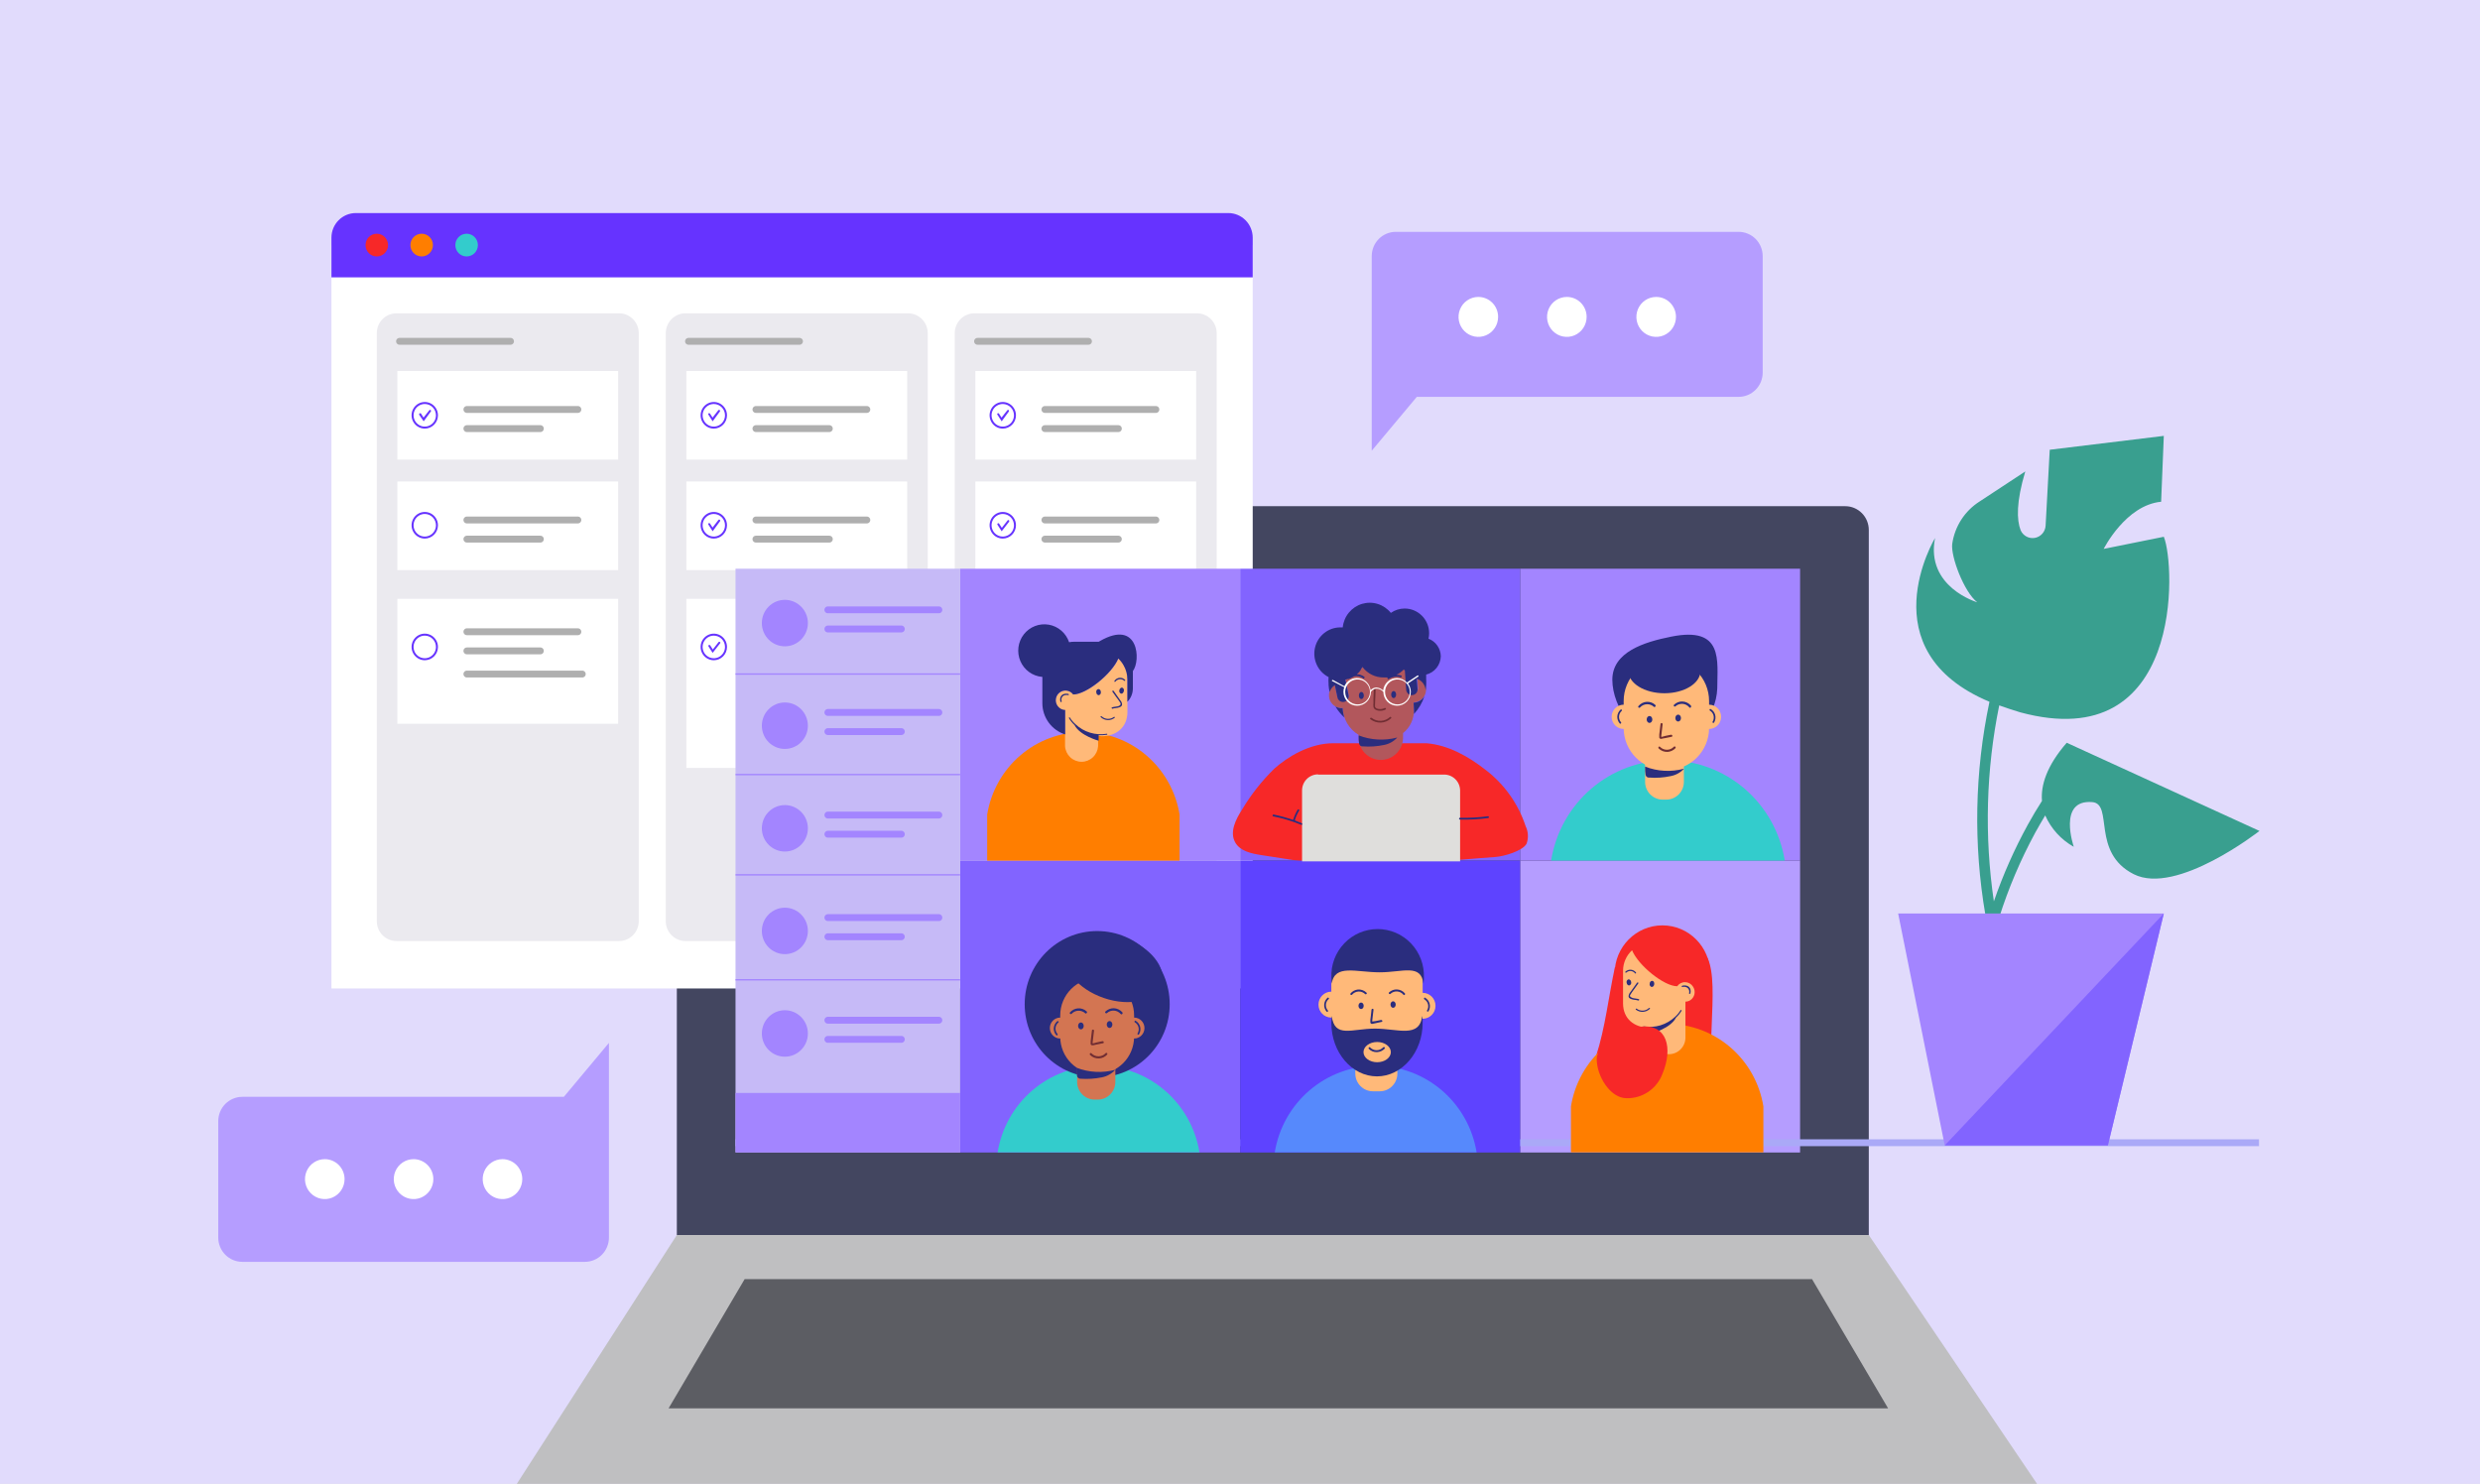 <svg width="361" height="216" viewBox="0 0 361 216" fill="none" xmlns="http://www.w3.org/2000/svg">
<rect x="0" y="0" width="361" height="216" fill="#333333" stroke="none"/>
<g clip-path="url(#clip0)">
<rect width="361" height="216" fill="white"/>
<g clip-path="url(#clip1)">
<path d="M361.65 -0.394H-0.35V216.606H361.65V-0.394Z" fill="#E1DBFC"/>
<path d="M101.954 73.685H268.599C269.05 73.685 269.496 73.774 269.912 73.948C270.328 74.122 270.707 74.377 271.025 74.699C271.344 75.02 271.597 75.402 271.769 75.822C271.941 76.242 272.03 76.692 272.03 77.147V179.788H98.523V77.147C98.523 76.692 98.611 76.242 98.784 75.822C98.956 75.402 99.209 75.02 99.528 74.699C99.846 74.377 100.224 74.122 100.641 73.948C101.057 73.774 101.503 73.685 101.954 73.685Z" fill="#434660"/>
<path d="M262.027 125.278H221.273V167.768H262.027V125.278Z" fill="#B59DFF"/>
<path d="M107.065 166.345H328.829" stroke="#AAA9F7" stroke-miterlimit="10"/>
<path d="M235.078 140.77C234.128 145.16 233.697 149.51 232.317 153.779C240.01 154.324 242.49 158.321 250.183 158.826C247.652 155.041 250.543 143.495 248.532 139.408C248.162 138.661 247.792 141.971 247.042 141.618C246.473 141.409 245.862 141.34 245.261 141.416C242.258 141.56 239.248 141.469 236.258 141.144" fill="#F72828"/>
<path d="M241.99 148.733C245.83 148.733 248.943 145.593 248.943 141.719C248.943 137.845 245.83 134.704 241.99 134.704C238.151 134.704 235.038 137.845 235.038 141.719C235.038 145.593 238.151 148.733 241.99 148.733Z" fill="#F72828"/>
<path d="M182.35 35.676H48.246V143.889H182.35V35.676Z" fill="white"/>
<path d="M51.807 31.014H178.799C179.741 31.014 180.644 31.391 181.31 32.063C181.976 32.735 182.35 33.646 182.35 34.596V40.379H48.246V34.596C48.246 33.646 48.62 32.735 49.286 32.063C49.952 31.391 50.855 31.014 51.797 31.014H51.807Z" fill="#6633FF"/>
<path d="M54.848 37.331C55.754 37.331 56.489 36.59 56.489 35.676C56.489 34.762 55.754 34.021 54.848 34.021C53.942 34.021 53.208 34.762 53.208 35.676C53.208 36.59 53.942 37.331 54.848 37.331Z" fill="#F72828"/>
<path d="M61.38 37.331C62.286 37.331 63.021 36.59 63.021 35.676C63.021 34.762 62.286 34.021 61.38 34.021C60.474 34.021 59.74 34.762 59.74 35.676C59.74 36.59 60.474 37.331 61.38 37.331Z" fill="#FF7E00"/>
<path d="M67.922 37.331C68.829 37.331 69.563 36.59 69.563 35.676C69.563 34.762 68.829 34.021 67.922 34.021C67.016 34.021 66.282 34.762 66.282 35.676C66.282 36.59 67.016 37.331 67.922 37.331Z" fill="#33CCCC"/>
<path d="M90.11 45.607H57.719C56.133 45.607 54.848 46.904 54.848 48.504V134.089C54.848 135.689 56.133 136.985 57.719 136.985H90.11C91.695 136.985 92.981 135.689 92.981 134.089V48.504C92.981 46.904 91.695 45.607 90.11 45.607Z" fill="#EBEAEF"/>
<path d="M89.98 54.004H57.839V66.903H89.98V54.004Z" fill="white"/>
<path d="M89.98 70.092H57.839V82.99H89.98V70.092Z" fill="white"/>
<path d="M89.98 87.168H57.839V105.355H89.98V87.168Z" fill="white"/>
<path d="M61.831 62.391C61.451 62.391 61.079 62.278 60.763 62.065C60.448 61.852 60.201 61.549 60.056 61.195C59.911 60.841 59.873 60.451 59.947 60.075C60.021 59.7 60.204 59.354 60.472 59.083C60.741 58.812 61.083 58.628 61.456 58.553C61.828 58.478 62.215 58.517 62.566 58.663C62.916 58.81 63.216 59.058 63.427 59.377C63.639 59.696 63.751 60.07 63.751 60.453C63.751 60.708 63.701 60.96 63.605 61.195C63.508 61.43 63.367 61.644 63.189 61.824C63.01 62.004 62.798 62.146 62.566 62.244C62.333 62.341 62.083 62.391 61.831 62.391ZM61.831 58.808C61.508 58.808 61.193 58.905 60.925 59.086C60.657 59.266 60.447 59.523 60.324 59.824C60.201 60.125 60.168 60.455 60.231 60.775C60.294 61.094 60.45 61.387 60.678 61.617C60.906 61.847 61.196 62.004 61.512 62.067C61.829 62.13 62.157 62.098 62.455 61.973C62.752 61.849 63.007 61.638 63.186 61.367C63.365 61.097 63.461 60.779 63.461 60.453C63.461 60.237 63.419 60.024 63.337 59.824C63.255 59.624 63.135 59.443 62.983 59.29C62.832 59.138 62.652 59.016 62.455 58.934C62.257 58.851 62.045 58.808 61.831 58.808Z" fill="#6633FF"/>
<path d="M61.67 61.332L61.02 60.383C61.001 60.349 60.996 60.309 61.005 60.272C61.015 60.234 61.038 60.202 61.07 60.181C61.099 60.158 61.134 60.146 61.17 60.146C61.207 60.146 61.242 60.158 61.27 60.181L61.65 60.787L62.501 59.707C62.514 59.693 62.529 59.683 62.547 59.675C62.564 59.668 62.582 59.664 62.601 59.664C62.619 59.664 62.638 59.668 62.655 59.675C62.672 59.683 62.688 59.693 62.701 59.707C62.728 59.735 62.744 59.773 62.744 59.813C62.744 59.852 62.728 59.89 62.701 59.919L61.67 61.332Z" fill="#6633FF"/>
<path d="M61.831 78.398C61.451 78.398 61.079 78.284 60.763 78.072C60.448 77.859 60.201 77.556 60.056 77.202C59.911 76.848 59.873 76.458 59.947 76.082C60.021 75.706 60.204 75.361 60.472 75.09C60.741 74.819 61.083 74.635 61.456 74.56C61.828 74.485 62.215 74.523 62.566 74.67C62.916 74.817 63.216 75.065 63.427 75.384C63.639 75.703 63.751 76.077 63.751 76.46C63.751 76.974 63.549 77.467 63.189 77.831C62.828 78.194 62.34 78.398 61.831 78.398ZM61.831 74.815C61.508 74.815 61.193 74.912 60.925 75.093C60.657 75.273 60.447 75.53 60.324 75.831C60.201 76.131 60.168 76.462 60.231 76.781C60.294 77.1 60.45 77.394 60.678 77.624C60.906 77.854 61.196 78.01 61.512 78.074C61.829 78.137 62.157 78.105 62.455 77.98C62.752 77.856 63.007 77.645 63.186 77.374C63.365 77.104 63.461 76.786 63.461 76.46C63.461 76.024 63.289 75.606 62.983 75.297C62.678 74.989 62.263 74.815 61.831 74.815Z" fill="#6633FF"/>
<path d="M61.831 96.111C61.451 96.111 61.079 95.997 60.763 95.784C60.448 95.571 60.201 95.268 60.056 94.914C59.911 94.56 59.873 94.171 59.947 93.795C60.021 93.419 60.204 93.073 60.472 92.802C60.741 92.531 61.083 92.347 61.456 92.272C61.828 92.198 62.215 92.236 62.566 92.382C62.916 92.529 63.216 92.778 63.427 93.096C63.639 93.415 63.751 93.79 63.751 94.173C63.751 94.687 63.549 95.18 63.189 95.543C62.828 95.906 62.34 96.111 61.831 96.111ZM61.831 92.528C61.508 92.528 61.193 92.624 60.925 92.805C60.657 92.986 60.447 93.243 60.324 93.543C60.201 93.844 60.168 94.175 60.231 94.494C60.294 94.813 60.45 95.106 60.678 95.336C60.906 95.566 61.196 95.723 61.512 95.786C61.829 95.85 62.157 95.817 62.455 95.693C62.752 95.568 63.007 95.357 63.186 95.087C63.365 94.816 63.461 94.498 63.461 94.173C63.461 93.737 63.289 93.318 62.983 93.01C62.678 92.701 62.263 92.528 61.831 92.528Z" fill="#6633FF"/>
<path d="M67.963 59.606H84.118" stroke="#AFAFAF" stroke-miterlimit="10" stroke-linecap="round"/>
<path d="M58.159 49.685H74.315" stroke="#AFAFAF" stroke-miterlimit="10" stroke-linecap="round"/>
<path d="M67.963 62.391H78.656" stroke="#AFAFAF" stroke-miterlimit="10" stroke-linecap="round"/>
<path d="M67.963 75.693H84.118" stroke="#AFAFAF" stroke-miterlimit="10" stroke-linecap="round"/>
<path d="M67.963 78.479H78.656" stroke="#AFAFAF" stroke-miterlimit="10" stroke-linecap="round"/>
<path d="M67.963 91.963H84.118" stroke="#AFAFAF" stroke-miterlimit="10" stroke-linecap="round"/>
<path d="M67.963 94.748H78.656" stroke="#AFAFAF" stroke-miterlimit="10" stroke-linecap="round"/>
<path d="M67.963 98.119H84.758" stroke="#AFAFAF" stroke-miterlimit="10" stroke-linecap="round"/>
<path d="M132.174 45.607H99.783C98.198 45.607 96.912 46.904 96.912 48.504V134.089C96.912 135.689 98.198 136.985 99.783 136.985H132.174C133.759 136.985 135.045 135.689 135.045 134.089V48.504C135.045 46.904 133.759 45.607 132.174 45.607Z" fill="#EBEAEF"/>
<path d="M132.054 54.004H99.913V66.903H132.054V54.004Z" fill="white"/>
<path d="M132.054 70.092H99.913V82.99H132.054V70.092Z" fill="white"/>
<path d="M132.054 87.168H99.913V111.784H132.054V87.168Z" fill="white"/>
<path d="M103.904 62.391C103.525 62.391 103.153 62.278 102.837 62.065C102.522 61.852 102.275 61.549 102.13 61.195C101.985 60.841 101.947 60.451 102.021 60.075C102.095 59.7 102.278 59.354 102.546 59.083C102.815 58.812 103.157 58.628 103.53 58.553C103.902 58.478 104.288 58.517 104.639 58.663C104.99 58.81 105.29 59.058 105.501 59.377C105.712 59.696 105.825 60.07 105.825 60.453C105.825 60.708 105.775 60.96 105.679 61.195C105.582 61.43 105.441 61.644 105.263 61.824C105.084 62.004 104.872 62.146 104.639 62.244C104.406 62.341 104.157 62.391 103.904 62.391ZM103.904 58.808C103.582 58.808 103.267 58.905 102.999 59.086C102.73 59.266 102.521 59.523 102.398 59.824C102.275 60.125 102.242 60.455 102.305 60.775C102.368 61.094 102.523 61.387 102.751 61.617C102.979 61.847 103.27 62.004 103.586 62.067C103.903 62.13 104.23 62.098 104.528 61.973C104.826 61.849 105.081 61.638 105.26 61.367C105.439 61.097 105.535 60.779 105.535 60.453C105.535 60.017 105.363 59.599 105.057 59.29C104.752 58.982 104.337 58.808 103.904 58.808Z" fill="#6633FF"/>
<path d="M103.734 61.332L103.134 60.383C103.121 60.37 103.11 60.354 103.103 60.337C103.096 60.319 103.092 60.301 103.092 60.282C103.092 60.263 103.096 60.245 103.103 60.227C103.11 60.21 103.121 60.194 103.134 60.181C103.162 60.156 103.197 60.142 103.234 60.142C103.271 60.142 103.307 60.156 103.334 60.181L103.724 60.787L104.565 59.707C104.593 59.679 104.63 59.663 104.67 59.663C104.709 59.663 104.747 59.679 104.775 59.707C104.802 59.735 104.818 59.773 104.818 59.813C104.818 59.852 104.802 59.89 104.775 59.919L103.734 61.332Z" fill="#6633FF"/>
<path d="M103.904 78.398C103.525 78.398 103.153 78.284 102.837 78.072C102.522 77.859 102.275 77.556 102.13 77.202C101.985 76.848 101.947 76.458 102.021 76.082C102.095 75.706 102.278 75.361 102.546 75.09C102.815 74.819 103.157 74.635 103.53 74.56C103.902 74.485 104.288 74.523 104.639 74.67C104.99 74.817 105.29 75.065 105.501 75.384C105.712 75.703 105.825 76.077 105.825 76.46C105.825 76.974 105.623 77.467 105.263 77.831C104.902 78.194 104.414 78.398 103.904 78.398ZM103.904 74.815C103.582 74.815 103.267 74.912 102.999 75.093C102.73 75.273 102.521 75.53 102.398 75.831C102.275 76.131 102.242 76.462 102.305 76.781C102.368 77.1 102.523 77.394 102.751 77.624C102.979 77.854 103.27 78.01 103.586 78.074C103.903 78.137 104.23 78.105 104.528 77.98C104.826 77.856 105.081 77.645 105.26 77.374C105.439 77.104 105.535 76.786 105.535 76.46C105.535 76.024 105.363 75.606 105.057 75.297C104.752 74.989 104.337 74.815 103.904 74.815Z" fill="#6633FF"/>
<path d="M103.734 77.338L103.134 76.39C103.121 76.376 103.11 76.361 103.103 76.344C103.096 76.326 103.092 76.308 103.092 76.289C103.092 76.27 103.096 76.251 103.103 76.234C103.11 76.217 103.121 76.201 103.134 76.188C103.147 76.174 103.163 76.164 103.18 76.156C103.197 76.149 103.216 76.145 103.234 76.145C103.253 76.145 103.271 76.149 103.288 76.156C103.306 76.164 103.321 76.174 103.334 76.188L103.724 76.793L104.565 75.703C104.576 75.686 104.591 75.671 104.609 75.659C104.627 75.648 104.647 75.64 104.668 75.637C104.688 75.634 104.71 75.635 104.73 75.641C104.75 75.647 104.769 75.657 104.785 75.67C104.802 75.684 104.815 75.701 104.824 75.72C104.833 75.739 104.839 75.759 104.84 75.781C104.841 75.802 104.837 75.823 104.829 75.843C104.822 75.862 104.81 75.88 104.795 75.895L103.734 77.338Z" fill="#6633FF"/>
<path d="M103.904 96.111C103.525 96.111 103.153 95.997 102.837 95.784C102.522 95.571 102.275 95.268 102.13 94.914C101.985 94.56 101.947 94.171 102.021 93.795C102.095 93.419 102.278 93.073 102.546 92.802C102.815 92.531 103.157 92.347 103.53 92.272C103.902 92.198 104.288 92.236 104.639 92.382C104.99 92.529 105.29 92.778 105.501 93.096C105.712 93.415 105.825 93.79 105.825 94.173C105.825 94.687 105.623 95.18 105.263 95.543C104.902 95.906 104.414 96.111 103.904 96.111ZM103.904 92.528C103.582 92.528 103.267 92.624 102.999 92.805C102.73 92.986 102.521 93.243 102.398 93.543C102.275 93.844 102.242 94.175 102.305 94.494C102.368 94.813 102.523 95.106 102.751 95.336C102.979 95.566 103.27 95.723 103.586 95.786C103.903 95.85 104.23 95.817 104.528 95.693C104.826 95.568 105.081 95.357 105.26 95.087C105.439 94.816 105.535 94.498 105.535 94.173C105.535 93.737 105.363 93.318 105.057 93.01C104.752 92.701 104.337 92.528 103.904 92.528Z" fill="#6633FF"/>
<path d="M103.734 95.041L103.134 94.102C103.124 94.086 103.116 94.068 103.113 94.05C103.109 94.031 103.109 94.012 103.113 93.993C103.116 93.974 103.124 93.956 103.134 93.94C103.145 93.924 103.158 93.911 103.174 93.9C103.19 93.89 103.208 93.882 103.226 93.879C103.245 93.875 103.264 93.875 103.282 93.879C103.301 93.882 103.319 93.89 103.334 93.9C103.35 93.911 103.364 93.925 103.374 93.941L103.764 94.546L104.605 93.456C104.634 93.431 104.671 93.417 104.71 93.417C104.748 93.417 104.786 93.431 104.815 93.456C104.828 93.469 104.839 93.485 104.846 93.502C104.853 93.52 104.857 93.538 104.857 93.557C104.857 93.576 104.853 93.594 104.846 93.612C104.839 93.629 104.828 93.645 104.815 93.658L103.734 95.041Z" fill="#6633FF"/>
<path d="M110.036 59.606H126.182" stroke="#AFAFAF" stroke-miterlimit="10" stroke-linecap="round"/>
<path d="M100.223 49.685H116.379" stroke="#AFAFAF" stroke-miterlimit="10" stroke-linecap="round"/>
<path d="M110.036 62.391H120.72" stroke="#AFAFAF" stroke-miterlimit="10" stroke-linecap="round"/>
<path d="M110.036 75.693H126.182" stroke="#AFAFAF" stroke-miterlimit="10" stroke-linecap="round"/>
<path d="M110.036 78.479H120.72" stroke="#AFAFAF" stroke-miterlimit="10" stroke-linecap="round"/>
<path d="M110.036 91.963H126.182" stroke="#AFAFAF" stroke-miterlimit="10" stroke-linecap="round"/>
<path d="M110.036 94.748H120.72" stroke="#AFAFAF" stroke-miterlimit="10" stroke-linecap="round"/>
<path d="M110.036 98.967H120.72" stroke="#AFAFAF" stroke-miterlimit="10" stroke-linecap="round"/>
<path d="M174.238 45.607H141.847C140.261 45.607 138.976 46.904 138.976 48.504V134.089C138.976 135.689 140.261 136.985 141.847 136.985H174.238C175.823 136.985 177.109 135.689 177.109 134.089V48.504C177.109 46.904 175.823 45.607 174.238 45.607Z" fill="#EBEAEF"/>
<path d="M174.118 54.004H141.977V66.903H174.118V54.004Z" fill="white"/>
<path d="M174.118 70.092H141.977V82.99H174.118V70.092Z" fill="white"/>
<path d="M174.118 87.168H141.977V100.067H174.118V87.168Z" fill="white"/>
<path d="M145.968 62.391C145.588 62.391 145.217 62.278 144.901 62.065C144.585 61.852 144.339 61.549 144.194 61.195C144.049 60.841 144.011 60.451 144.085 60.075C144.159 59.7 144.342 59.354 144.61 59.083C144.879 58.812 145.221 58.628 145.594 58.553C145.966 58.478 146.352 58.517 146.703 58.663C147.054 58.81 147.354 59.058 147.565 59.377C147.776 59.696 147.889 60.07 147.889 60.453C147.889 60.708 147.839 60.96 147.743 61.195C147.646 61.43 147.505 61.644 147.326 61.824C147.148 62.004 146.936 62.146 146.703 62.244C146.47 62.341 146.221 62.391 145.968 62.391ZM145.968 58.808C145.646 58.808 145.331 58.905 145.062 59.086C144.794 59.266 144.585 59.523 144.462 59.824C144.339 60.125 144.306 60.455 144.369 60.775C144.432 61.094 144.587 61.387 144.815 61.617C145.043 61.847 145.334 62.004 145.65 62.067C145.967 62.13 146.294 62.098 146.592 61.973C146.89 61.849 147.145 61.638 147.324 61.367C147.503 61.097 147.599 60.779 147.599 60.453C147.599 60.237 147.557 60.024 147.475 59.824C147.393 59.624 147.273 59.443 147.121 59.29C146.97 59.138 146.79 59.016 146.592 58.934C146.395 58.851 146.182 58.808 145.968 58.808Z" fill="#6633FF"/>
<path d="M145.808 61.332L145.198 60.383C145.185 60.37 145.174 60.354 145.167 60.337C145.16 60.319 145.156 60.301 145.156 60.282C145.156 60.263 145.16 60.245 145.167 60.227C145.174 60.21 145.185 60.194 145.198 60.181C145.226 60.156 145.261 60.142 145.298 60.142C145.335 60.142 145.371 60.156 145.398 60.181L145.788 60.787L146.639 59.707C146.652 59.693 146.667 59.683 146.684 59.675C146.702 59.668 146.72 59.664 146.739 59.664C146.757 59.664 146.776 59.668 146.793 59.675C146.81 59.683 146.826 59.693 146.839 59.707C146.864 59.736 146.878 59.774 146.878 59.813C146.878 59.852 146.864 59.889 146.839 59.919L145.808 61.332Z" fill="#6633FF"/>
<path d="M145.968 78.398C145.588 78.398 145.217 78.284 144.901 78.072C144.585 77.859 144.339 77.556 144.194 77.202C144.049 76.848 144.011 76.458 144.085 76.082C144.159 75.706 144.342 75.361 144.61 75.09C144.879 74.819 145.221 74.635 145.594 74.56C145.966 74.485 146.352 74.523 146.703 74.67C147.054 74.817 147.354 75.065 147.565 75.384C147.776 75.703 147.889 76.077 147.889 76.46C147.889 76.974 147.687 77.467 147.326 77.831C146.966 78.194 146.478 78.398 145.968 78.398ZM145.968 74.815C145.646 74.815 145.331 74.912 145.062 75.093C144.794 75.273 144.585 75.53 144.462 75.831C144.339 76.131 144.306 76.462 144.369 76.781C144.432 77.1 144.587 77.394 144.815 77.624C145.043 77.854 145.334 78.01 145.65 78.074C145.967 78.137 146.294 78.105 146.592 77.98C146.89 77.856 147.145 77.645 147.324 77.374C147.503 77.104 147.599 76.786 147.599 76.46C147.599 76.024 147.427 75.606 147.121 75.297C146.816 74.989 146.401 74.815 145.968 74.815Z" fill="#6633FF"/>
<path d="M145.808 77.338L145.198 76.39C145.177 76.358 145.169 76.318 145.177 76.28C145.184 76.243 145.206 76.209 145.238 76.188C145.27 76.166 145.309 76.159 145.346 76.166C145.384 76.174 145.417 76.196 145.438 76.228L145.828 76.834L146.679 75.744C146.692 75.73 146.707 75.72 146.724 75.712C146.742 75.705 146.76 75.701 146.779 75.701C146.797 75.701 146.816 75.705 146.833 75.712C146.85 75.72 146.866 75.73 146.879 75.744C146.904 75.773 146.918 75.811 146.918 75.85C146.918 75.889 146.904 75.926 146.879 75.956L145.808 77.338Z" fill="#6633FF"/>
<path d="M145.968 96.111C145.588 96.111 145.217 95.997 144.901 95.784C144.585 95.571 144.339 95.268 144.194 94.914C144.049 94.56 144.011 94.171 144.085 93.795C144.159 93.419 144.342 93.073 144.61 92.802C144.879 92.531 145.221 92.347 145.594 92.272C145.966 92.198 146.352 92.236 146.703 92.382C147.054 92.529 147.354 92.778 147.565 93.096C147.776 93.415 147.889 93.79 147.889 94.173C147.889 94.687 147.687 95.18 147.326 95.543C146.966 95.906 146.478 96.111 145.968 96.111ZM145.968 92.528C145.646 92.528 145.331 92.624 145.062 92.805C144.794 92.986 144.585 93.243 144.462 93.543C144.339 93.844 144.306 94.175 144.369 94.494C144.432 94.813 144.587 95.106 144.815 95.336C145.043 95.566 145.334 95.723 145.65 95.786C145.967 95.85 146.294 95.817 146.592 95.693C146.89 95.568 147.145 95.357 147.324 95.087C147.503 94.816 147.599 94.498 147.599 94.173C147.599 93.737 147.427 93.318 147.121 93.01C146.816 92.701 146.401 92.528 145.968 92.528Z" fill="#6633FF"/>
<path d="M145.808 95.041L145.198 94.102C145.185 94.089 145.174 94.073 145.167 94.056C145.16 94.039 145.156 94.02 145.156 94.001C145.156 93.982 145.16 93.964 145.167 93.947C145.174 93.929 145.185 93.913 145.198 93.9C145.211 93.887 145.227 93.876 145.244 93.869C145.261 93.862 145.279 93.858 145.298 93.858C145.317 93.858 145.335 93.862 145.352 93.869C145.37 93.876 145.385 93.887 145.398 93.9L145.788 94.506L146.639 93.416C146.652 93.402 146.667 93.392 146.684 93.384C146.702 93.377 146.72 93.373 146.739 93.373C146.757 93.373 146.776 93.377 146.793 93.384C146.81 93.392 146.826 93.402 146.839 93.416C146.852 93.429 146.863 93.445 146.87 93.462C146.877 93.479 146.881 93.498 146.881 93.517C146.881 93.535 146.877 93.554 146.87 93.572C146.863 93.589 146.852 93.605 146.839 93.618L145.808 95.041Z" fill="#6633FF"/>
<path d="M152.1 59.606H168.256" stroke="#AFAFAF" stroke-miterlimit="10" stroke-linecap="round"/>
<path d="M142.297 49.685H158.443" stroke="#AFAFAF" stroke-miterlimit="10" stroke-linecap="round"/>
<path d="M152.1 62.391H162.794" stroke="#AFAFAF" stroke-miterlimit="10" stroke-linecap="round"/>
<path d="M152.1 75.693H168.256" stroke="#AFAFAF" stroke-miterlimit="10" stroke-linecap="round"/>
<path d="M152.1 78.479H162.794" stroke="#AFAFAF" stroke-miterlimit="10" stroke-linecap="round"/>
<path d="M152.1 91.963H168.256" stroke="#AFAFAF" stroke-miterlimit="10" stroke-linecap="round"/>
<path d="M152.1 94.748H162.794" stroke="#AFAFAF" stroke-miterlimit="10" stroke-linecap="round"/>
<path d="M262.027 82.788H221.273V125.278H262.027V82.788Z" fill="#A385FF"/>
<path d="M180.51 82.788H139.756V125.278H180.51V82.788Z" fill="#A385FF"/>
<path d="M180.51 125.278H139.756V167.768H180.51V125.278Z" fill="#8264FF"/>
<path d="M249.973 100.228C249.891 102.274 249.057 104.215 247.632 105.672C246.208 107.13 244.296 107.999 242.27 108.111C238.269 108.111 234.698 102.984 234.698 98.947C234.698 94.909 239.319 93.466 243.251 92.679C250.953 91.125 249.973 96.191 249.973 100.228Z" fill="#2A2D7E"/>
<path d="M221.273 82.788H180.52V125.278H221.273V82.788Z" fill="#8264FF"/>
<path d="M157.702 106.556C154.334 106.56 151.077 107.77 148.512 109.972C145.947 112.174 144.241 115.223 143.698 118.577V125.278H171.707V118.577C171.162 115.224 169.455 112.176 166.89 109.974C164.326 107.773 161.07 106.562 157.702 106.556Z" fill="#FF7E00"/>
<path d="M174.598 167.747C174.028 164.231 172.238 161.034 169.547 158.727C166.856 156.42 163.439 155.153 159.908 155.153C156.377 155.153 152.96 156.42 150.269 158.727C147.578 161.034 145.788 164.231 145.218 167.747H174.598Z" fill="#33CCCC"/>
<path d="M159.713 156.827C165.541 156.827 170.266 152.06 170.266 146.18C170.266 140.299 165.541 135.532 159.713 135.532C153.884 135.532 149.159 140.299 149.159 146.18C149.159 152.06 153.884 156.827 159.713 156.827Z" fill="#2A2D7E"/>
<path d="M222.074 120.252C221.005 117.019 218.997 114.185 216.312 112.117C213.741 110.099 210.86 108.474 207.659 108.191C207.429 108.191 207.189 108.191 206.949 108.191C206.949 108.191 194.254 108.191 194.074 108.191C190.623 108.191 187.372 110.21 185.501 111.885C183.685 113.66 182.105 115.665 180.8 117.85C179.87 119.283 178.959 121.12 179.8 122.624C180.51 123.895 182.14 124.249 183.581 124.471L188.743 125.268C189.201 125.355 189.667 125.393 190.133 125.379H190.423H211.23C211.574 125.386 211.915 125.317 212.23 125.177C214.011 125.036 215.601 124.895 217.722 124.743C218.913 124.662 221.653 123.875 222.214 122.815C222.364 122.401 222.428 121.96 222.404 121.519C222.38 121.079 222.268 120.647 222.074 120.252Z" fill="#F72828"/>
<path d="M98.523 179.778L75.205 216.04L296.958 216.646L272.03 179.778H98.523Z" fill="#BFBFC1"/>
<path d="M108.396 186.197H263.767L274.841 205.009H97.322L108.396 186.197Z" fill="#5C5D63"/>
<path d="M139.766 82.788H107.065V167.747H139.766V82.788Z" fill="#C6BAF7"/>
<path d="M114.248 94.082C116.099 94.082 117.599 92.568 117.599 90.701C117.599 88.834 116.099 87.32 114.248 87.32C112.397 87.32 110.897 88.834 110.897 90.701C110.897 92.568 112.397 94.082 114.248 94.082Z" fill="#A385FF"/>
<path d="M120.51 88.773H136.665" stroke="#A385FF" stroke-miterlimit="10" stroke-linecap="round"/>
<path d="M120.51 91.559H131.203" stroke="#A385FF" stroke-miterlimit="10" stroke-linecap="round"/>
<path d="M114.248 109.019C116.099 109.019 117.599 107.505 117.599 105.638C117.599 103.771 116.099 102.257 114.248 102.257C112.397 102.257 110.897 103.771 110.897 105.638C110.897 107.505 112.397 109.019 114.248 109.019Z" fill="#A385FF"/>
<path d="M120.51 103.71H136.665" stroke="#A385FF" stroke-miterlimit="10" stroke-linecap="round"/>
<path d="M120.51 106.496H131.203" stroke="#A385FF" stroke-miterlimit="10" stroke-linecap="round"/>
<path d="M114.248 123.956C116.099 123.956 117.599 122.442 117.599 120.575C117.599 118.708 116.099 117.194 114.248 117.194C112.397 117.194 110.897 118.708 110.897 120.575C110.897 122.442 112.397 123.956 114.248 123.956Z" fill="#A385FF"/>
<path d="M120.51 118.647H136.665" stroke="#A385FF" stroke-miterlimit="10" stroke-linecap="round"/>
<path d="M120.51 121.433H131.203" stroke="#A385FF" stroke-miterlimit="10" stroke-linecap="round"/>
<path d="M114.248 138.893C116.099 138.893 117.599 137.379 117.599 135.512C117.599 133.645 116.099 132.131 114.248 132.131C112.397 132.131 110.897 133.645 110.897 135.512C110.897 137.379 112.397 138.893 114.248 138.893Z" fill="#A385FF"/>
<path d="M120.51 133.574H136.665" stroke="#A385FF" stroke-miterlimit="10" stroke-linecap="round"/>
<path d="M120.51 136.36H131.203" stroke="#A385FF" stroke-miterlimit="10" stroke-linecap="round"/>
<path d="M114.248 153.82C116.099 153.82 117.599 152.306 117.599 150.439C117.599 148.571 116.099 147.058 114.248 147.058C112.397 147.058 110.897 148.571 110.897 150.439C110.897 152.306 112.397 153.82 114.248 153.82Z" fill="#A385FF"/>
<path d="M120.51 148.511H136.665" stroke="#A385FF" stroke-miterlimit="10" stroke-linecap="round"/>
<path d="M120.51 151.297H131.203" stroke="#A385FF" stroke-miterlimit="10" stroke-linecap="round"/>
<path d="M107.065 98.119H139.756" stroke="#A385FF" stroke-width="0.2" stroke-miterlimit="10"/>
<path d="M107.065 112.753H139.756" stroke="#A385FF" stroke-width="0.2" stroke-miterlimit="10"/>
<path d="M107.065 127.347H139.756" stroke="#A385FF" stroke-width="0.2" stroke-miterlimit="10"/>
<path d="M107.065 142.627H139.756" stroke="#A385FF" stroke-width="0.2" stroke-miterlimit="10"/>
<path d="M139.766 159.098H107.065V167.758H139.766V159.098Z" fill="#A385FF"/>
<path d="M221.273 125.278H180.52V167.768H221.273V125.278Z" fill="#5E43FF"/>
<path d="M207.579 100.551C207.612 100.133 207.503 99.715 207.27 99.367C207.038 99.019 206.695 98.76 206.298 98.634L206.408 100.117C206.423 100.339 206.35 100.558 206.204 100.726C206.059 100.893 205.853 100.996 205.633 101.01C205.413 101.025 205.196 100.951 205.03 100.804C204.864 100.658 204.762 100.45 204.748 100.228L204.558 97.423L204.408 97.271C204.036 97.663 203.589 97.972 203.093 98.181C202.597 98.389 202.064 98.492 201.527 98.482C200.923 98.497 200.323 98.366 199.779 98.101C199.235 97.837 198.76 97.445 198.396 96.958C198.131 97.443 197.765 97.864 197.322 98.192C196.88 98.519 196.373 98.746 195.835 98.856L196.305 101.137C196.333 101.346 196.281 101.558 196.16 101.731C196.039 101.903 195.857 102.023 195.653 102.066C195.448 102.11 195.234 102.073 195.054 101.965C194.875 101.856 194.743 101.683 194.685 101.48L194.294 99.643C193.968 99.855 193.716 100.166 193.574 100.53C193.433 100.895 193.408 101.295 193.504 101.675C193.601 102.054 193.813 102.394 194.111 102.645C194.409 102.896 194.777 103.046 195.165 103.074H195.445C195.48 103.87 195.712 104.643 196.119 105.325C196.526 106.007 197.096 106.576 197.776 106.98V107.697C197.864 108.539 198.273 109.313 198.917 109.856C199.56 110.4 200.387 110.671 201.224 110.612C202.061 110.554 202.842 110.17 203.405 109.541C203.967 108.913 204.265 108.089 204.238 107.243V106.708C204.747 106.308 205.155 105.793 205.428 105.203C205.701 104.614 205.831 103.967 205.808 103.317L205.758 102.247C206.216 102.241 206.655 102.065 206.991 101.752C207.327 101.439 207.537 101.011 207.579 100.551Z" fill="#B2575C"/>
<path d="M191.884 112.753H210.22C210.835 112.753 211.425 113 211.861 113.439C212.296 113.878 212.54 114.474 212.54 115.095V125.389H189.533V115.064C189.533 114.443 189.777 113.848 190.213 113.409C190.648 112.97 191.238 112.723 191.854 112.723L191.884 112.753Z" fill="#DFDEDC"/>
<path d="M202.317 104.386C201.959 104.717 201.498 104.91 201.013 104.932C200.529 104.954 200.052 104.804 199.666 104.508C199.536 104.397 199.346 104.578 199.476 104.689C199.909 105.031 200.448 105.207 200.997 105.186C201.546 105.166 202.07 104.951 202.477 104.578C202.617 104.457 202.437 104.265 202.317 104.386Z" fill="#702D33"/>
<path d="M200.687 103.458C201.029 103.502 201.378 103.443 201.687 103.286C201.837 103.216 201.687 102.994 201.557 103.064C201.269 103.208 200.943 103.254 200.627 103.196C200.478 103.178 200.338 103.114 200.226 103.014C200.116 102.883 200.156 102.671 200.156 102.509L200.246 100.36C200.246 100.198 199.986 100.198 199.976 100.36L199.926 101.682V102.307C199.901 102.508 199.901 102.712 199.926 102.913C200.006 103.276 200.366 103.407 200.687 103.458Z" fill="#702D33"/>
<path d="M216.612 118.819C215.252 118.999 213.881 119.073 212.51 119.041C212.476 119.041 212.443 119.055 212.418 119.079C212.394 119.104 212.38 119.137 212.38 119.172C212.38 119.207 212.394 119.24 212.418 119.265C212.443 119.289 212.476 119.303 212.51 119.303C213.881 119.335 215.252 119.261 216.612 119.081C216.772 119.101 216.772 118.799 216.612 118.819Z" fill="#2A2D7E"/>
<path d="M189.473 119.828L188.472 119.424C188.621 118.925 188.833 118.446 189.103 118.001C189.111 117.987 189.117 117.972 189.12 117.956C189.122 117.94 189.122 117.923 189.118 117.907C189.114 117.891 189.107 117.876 189.098 117.863C189.088 117.85 189.076 117.838 189.063 117.83C189.049 117.821 189.034 117.815 189.018 117.813C189.002 117.81 188.985 117.811 188.969 117.814C188.954 117.818 188.939 117.825 188.925 117.835C188.912 117.844 188.901 117.856 188.893 117.87C188.61 118.332 188.391 118.831 188.242 119.354C187.306 119.031 186.35 118.768 185.381 118.566C185.231 118.566 185.171 118.799 185.321 118.829C186.735 119.11 188.119 119.529 189.453 120.08C189.553 120.111 189.623 119.889 189.473 119.828Z" fill="#2A2D7E"/>
<path d="M198.526 101.248C198.526 100.955 198.366 100.723 198.166 100.723C197.966 100.723 197.806 100.955 197.806 101.248C197.806 101.54 197.966 101.762 198.166 101.762C198.366 101.762 198.526 101.53 198.526 101.248Z" fill="#2A2D7E"/>
<path d="M203.227 101.106C203.227 100.824 203.067 100.592 202.867 100.592C202.667 100.592 202.507 100.824 202.507 101.106C202.507 101.389 202.667 101.621 202.867 101.621C203.067 101.621 203.227 101.389 203.227 101.106Z" fill="#2A2D7E"/>
<path d="M195.445 103.084C195.351 103.09 195.258 103.09 195.165 103.084C194.888 103.065 194.62 102.979 194.384 102.832C194.74 103.433 195.181 103.977 195.695 104.447C195.55 104.017 195.466 103.568 195.445 103.115V103.084Z" fill="#2A2D7E"/>
<path d="M205.768 102.287L205.818 103.296C205.833 103.511 205.833 103.727 205.818 103.942C206.516 103.188 207.042 102.289 207.359 101.308C207.201 101.597 206.971 101.839 206.692 102.01C206.413 102.182 206.095 102.277 205.768 102.287Z" fill="#2A2D7E"/>
<path d="M207.939 92.972C208 92.71 208.03 92.443 208.029 92.174C208.029 91.702 207.937 91.234 207.757 90.797C207.577 90.361 207.314 89.964 206.982 89.63C206.651 89.296 206.257 89.032 205.824 88.852C205.39 88.672 204.926 88.58 204.458 88.582C203.742 88.583 203.044 88.805 202.457 89.217C201.964 88.603 201.302 88.151 200.554 87.918C199.806 87.684 199.006 87.68 198.256 87.906C197.506 88.132 196.839 88.578 196.34 89.187C195.841 89.796 195.533 90.541 195.455 91.327H195.095C194.244 91.33 193.419 91.622 192.752 92.156C192.086 92.689 191.616 93.434 191.42 94.269C191.224 95.105 191.312 95.982 191.67 96.761C192.028 97.54 192.635 98.175 193.394 98.563C193.366 98.899 193.366 99.236 193.394 99.572V99.734C193.419 100.073 193.469 100.411 193.544 100.743C193.675 100.328 193.943 99.972 194.304 99.734L194.695 101.581C194.753 101.784 194.885 101.957 195.064 102.066C195.244 102.174 195.458 102.211 195.663 102.167C195.867 102.124 196.049 102.004 196.17 101.832C196.291 101.659 196.343 101.447 196.315 101.238L195.835 98.916H195.905L196.215 98.835H196.325C196.546 98.754 196.76 98.657 196.965 98.543L197.085 98.462C197.316 98.405 197.557 98.4 197.79 98.447C198.024 98.495 198.244 98.593 198.436 98.735C198.566 98.835 198.716 98.624 198.586 98.513C198.27 98.285 197.893 98.159 197.505 98.149L197.716 97.957L197.816 97.856C197.904 97.76 197.988 97.659 198.066 97.554V97.493C198.164 97.367 198.251 97.231 198.326 97.09C198.69 97.576 199.165 97.968 199.709 98.233C200.253 98.498 200.852 98.628 201.457 98.614C201.643 98.624 201.83 98.624 202.017 98.614C201.877 98.704 202.017 98.936 202.147 98.846C202.403 98.682 202.69 98.575 202.99 98.529C203.29 98.484 203.595 98.502 203.888 98.583C203.92 98.591 203.954 98.585 203.983 98.568C204.011 98.55 204.032 98.523 204.041 98.49C204.05 98.458 204.046 98.424 204.031 98.394C204.015 98.364 203.989 98.342 203.958 98.331C203.729 98.27 203.494 98.24 203.257 98.24C203.668 98.048 204.039 97.777 204.348 97.443C204.348 97.503 204.448 97.544 204.498 97.594L204.688 100.41C204.704 100.632 204.807 100.839 204.973 100.985C205.14 101.13 205.358 101.203 205.578 101.187C205.798 101.171 206.003 101.067 206.148 100.899C206.292 100.73 206.364 100.511 206.348 100.289L206.238 98.805C206.593 98.92 206.905 99.141 207.134 99.438C207.362 99.735 207.496 100.095 207.519 100.47C207.611 99.931 207.638 99.382 207.599 98.835V98.513C207.604 98.408 207.604 98.304 207.599 98.2C208.194 98.052 208.725 97.711 209.11 97.23C209.494 96.749 209.712 96.153 209.73 95.535C209.719 94.976 209.543 94.433 209.224 93.976C208.905 93.519 208.457 93.169 207.939 92.972Z" fill="#2A2D7E"/>
<path d="M197.776 107.051V107.233C197.776 107.606 197.776 107.808 197.836 108.242C197.857 108.346 197.909 108.441 197.986 108.514C198.033 108.564 198.091 108.601 198.155 108.624C198.22 108.647 198.288 108.654 198.356 108.645C199.39 108.726 200.431 108.658 201.447 108.444C202.198 108.307 202.884 107.924 203.397 107.354C201.538 107.851 199.571 107.745 197.776 107.051Z" fill="#2A2D7E"/>
<path d="M194.004 99.179L195.675 100.047C195.595 100.259 195.554 100.485 195.555 100.713C195.555 101.248 195.766 101.761 196.141 102.14C196.516 102.519 197.025 102.731 197.555 102.731C198.086 102.731 198.595 102.519 198.97 102.14C199.345 101.761 199.556 101.248 199.556 100.713C199.649 100.579 199.77 100.468 199.91 100.386C200.05 100.304 200.205 100.254 200.366 100.238C200.556 100.246 200.742 100.292 200.914 100.373C201.086 100.455 201.24 100.57 201.367 100.713C201.367 101.248 201.578 101.761 201.953 102.14C202.328 102.519 202.837 102.731 203.367 102.731C203.898 102.731 204.407 102.519 204.782 102.14C205.157 101.761 205.368 101.248 205.368 100.713C205.367 100.271 205.223 99.842 204.958 99.492L206.458 98.482C206.477 98.463 206.487 98.438 206.487 98.412C206.487 98.385 206.477 98.36 206.458 98.341C206.439 98.325 206.414 98.316 206.388 98.316C206.363 98.316 206.338 98.325 206.318 98.341L204.798 99.35C204.611 99.147 204.385 98.985 204.134 98.874C203.883 98.763 203.612 98.705 203.337 98.704C202.843 98.701 202.365 98.883 201.995 99.215C201.626 99.547 201.391 100.005 201.337 100.501C201.063 100.246 200.709 100.096 200.336 100.077C200.019 100.094 199.722 100.235 199.506 100.471C199.454 100.033 199.261 99.624 198.956 99.307C198.652 98.99 198.253 98.783 197.821 98.717C197.389 98.65 196.947 98.729 196.563 98.94C196.179 99.151 195.874 99.483 195.695 99.885L194.064 98.997C194.045 98.981 194.02 98.972 193.994 98.972C193.969 98.972 193.944 98.981 193.924 98.997C193.905 99.01 193.89 99.03 193.884 99.053C193.877 99.076 193.879 99.1 193.889 99.122C193.898 99.143 193.915 99.161 193.936 99.171C193.957 99.182 193.981 99.184 194.004 99.179ZM201.617 100.723C201.617 100.364 201.722 100.012 201.92 99.713C202.118 99.415 202.399 99.182 202.728 99.044C203.057 98.907 203.419 98.871 203.769 98.941C204.118 99.011 204.439 99.184 204.691 99.438C204.942 99.692 205.114 100.016 205.183 100.368C205.253 100.721 205.217 101.086 205.081 101.418C204.945 101.75 204.714 102.034 204.418 102.233C204.122 102.433 203.774 102.539 203.417 102.539C203.181 102.539 202.947 102.492 202.728 102.401C202.51 102.31 202.311 102.176 202.144 102.007C201.977 101.839 201.844 101.638 201.754 101.418C201.663 101.198 201.617 100.961 201.617 100.723ZM195.815 100.723C195.815 100.364 195.92 100.012 196.118 99.713C196.316 99.415 196.597 99.182 196.926 99.044C197.255 98.907 197.617 98.871 197.967 98.941C198.316 99.011 198.637 99.184 198.889 99.438C199.141 99.692 199.312 100.016 199.381 100.368C199.451 100.721 199.415 101.086 199.279 101.418C199.143 101.75 198.912 102.034 198.616 102.233C198.32 102.433 197.972 102.539 197.615 102.539C197.379 102.539 197.145 102.492 196.926 102.401C196.708 102.31 196.509 102.176 196.342 102.007C196.175 101.839 196.042 101.638 195.952 101.418C195.861 101.198 195.815 100.961 195.815 100.723Z" fill="white"/>
<path d="M153.921 101.167C154.044 100.973 154.212 100.812 154.411 100.698C154.609 100.584 154.832 100.52 155.06 100.512C155.289 100.504 155.515 100.552 155.721 100.652C155.927 100.752 156.106 100.901 156.242 101.086C158.172 101.086 161.894 98.058 162.804 95.848C163.222 96.231 163.554 96.699 163.78 97.221C164.006 97.742 164.12 98.306 164.114 98.876V103.63C164.114 105.85 162.524 107.172 160.333 107.172L159.843 107.081V108.615C159.804 109.232 159.533 109.81 159.086 110.233C158.639 110.656 158.05 110.891 157.437 110.891C156.825 110.891 156.235 110.656 155.788 110.233C155.341 109.81 155.071 109.232 155.031 108.615V103.751C155.022 103.63 155.022 103.508 155.031 103.387C154.777 103.381 154.529 103.308 154.311 103.175C154.153 103.071 154.018 102.935 153.913 102.777C153.807 102.619 153.734 102.441 153.698 102.254C153.662 102.067 153.663 101.874 153.701 101.688C153.739 101.501 153.814 101.324 153.921 101.167Z" fill="#FFB979"/>
<path d="M155.742 104.457C155.692 104.376 155.552 104.457 155.602 104.538C155.822 104.912 156.095 105.252 156.412 105.547C157.202 107.091 159.923 107.828 159.923 107.828V107.021C160.324 107.036 160.726 107.015 161.123 106.96C161.233 106.96 161.183 106.799 161.123 106.809C160.305 106.948 159.466 106.895 158.671 106.653C157.876 106.412 157.148 105.988 156.542 105.416C156.229 105.138 155.96 104.815 155.742 104.457Z" fill="#2A2D7E"/>
<path d="M160.243 100.703C160.243 100.46 160.033 100.279 159.853 100.309C159.803 100.322 159.756 100.345 159.715 100.376C159.674 100.408 159.64 100.447 159.615 100.493C159.59 100.538 159.574 100.588 159.568 100.64C159.563 100.692 159.568 100.744 159.583 100.793C159.583 101.046 159.793 101.217 159.973 101.197C160.07 101.163 160.152 101.093 160.202 101.002C160.251 100.911 160.266 100.804 160.243 100.703Z" fill="#2A2D7E"/>
<path d="M163.594 100.582C163.623 100.481 163.611 100.374 163.563 100.281C163.514 100.189 163.432 100.119 163.334 100.087C163.154 100.087 162.974 100.238 162.934 100.481C162.906 100.581 162.917 100.689 162.965 100.781C163.014 100.873 163.096 100.943 163.194 100.975C163.384 101.005 163.554 100.824 163.594 100.582Z" fill="#2A2D7E"/>
<path d="M163.774 98.967C163.671 98.86 163.546 98.777 163.407 98.725C163.269 98.673 163.121 98.652 162.973 98.665C162.826 98.677 162.683 98.723 162.555 98.798C162.427 98.873 162.318 98.975 162.234 99.098C162.224 99.107 162.217 99.118 162.212 99.13C162.207 99.142 162.205 99.155 162.206 99.168C162.206 99.181 162.21 99.194 162.216 99.206C162.221 99.217 162.23 99.227 162.24 99.235C162.25 99.243 162.262 99.249 162.275 99.252C162.287 99.255 162.3 99.256 162.313 99.253C162.326 99.251 162.338 99.245 162.348 99.238C162.359 99.23 162.367 99.22 162.374 99.209C162.448 99.113 162.541 99.034 162.647 98.977C162.753 98.919 162.87 98.884 162.99 98.873C163.11 98.863 163.231 98.877 163.345 98.916C163.46 98.955 163.565 99.017 163.654 99.098C163.734 99.179 163.854 99.047 163.774 98.967Z" fill="#2A2D7E"/>
<path d="M162.244 104.497C162.334 104.427 162.244 104.296 162.134 104.366C161.874 104.561 161.555 104.659 161.232 104.642C160.909 104.626 160.602 104.496 160.363 104.275C160.273 104.195 160.143 104.275 160.223 104.386C160.491 104.646 160.842 104.8 161.213 104.82C161.584 104.841 161.95 104.726 162.244 104.497Z" fill="#2A2D7E"/>
<path d="M155.512 101.187C155.632 101.187 155.592 101.026 155.512 101.005C154.691 100.854 154.191 101.308 154.341 102.095C154.341 102.206 154.561 102.267 154.541 102.095C154.371 101.47 154.801 101.056 155.512 101.187Z" fill="#2A2D7E"/>
<path d="M163.324 102.418C163.291 102.261 163.219 102.115 163.114 101.995C163.004 101.833 162.894 101.672 162.774 101.52L162.104 100.571C162.024 100.471 161.844 100.571 161.924 100.682L162.484 101.47C162.674 101.732 162.884 101.984 163.054 102.267C163.124 102.388 163.164 102.529 163.054 102.64C162.963 102.723 162.853 102.782 162.734 102.812C162.454 102.883 162.164 102.873 161.884 102.963C161.754 102.963 161.814 103.206 161.934 103.165C162.254 103.064 162.594 103.085 162.934 102.963C163.274 102.842 163.364 102.691 163.324 102.418Z" fill="#2A2D7E"/>
<path d="M151.73 98.533V102.368C151.733 103.383 152.057 104.37 152.654 105.187C153.252 106.004 154.091 106.607 155.051 106.91V103.7C155.042 103.583 155.042 103.464 155.051 103.347C154.795 103.343 154.545 103.266 154.331 103.125C154.176 103.025 154.042 102.895 153.937 102.743C153.832 102.59 153.757 102.419 153.718 102.237C153.678 102.056 153.675 101.868 153.707 101.686C153.739 101.503 153.807 101.328 153.906 101.172C154.005 101.016 154.134 100.88 154.285 100.774C154.436 100.668 154.606 100.593 154.786 100.553C154.966 100.513 155.151 100.509 155.332 100.542C155.514 100.575 155.687 100.643 155.842 100.743C155.986 100.837 156.111 100.956 156.212 101.096C158.142 101.096 161.874 98.069 162.784 95.858C163.094 96.152 163.358 96.492 163.564 96.868C163.917 97.481 164.103 98.177 164.104 98.886V102.166C164.614 101.648 164.901 100.948 164.905 100.218V97.685C166.075 96.212 165.805 90.045 160.113 93.315L159.933 93.416C159.753 93.406 159.573 93.406 159.393 93.416H156.392C156.133 93.414 155.875 93.438 155.622 93.487C155.403 92.832 155.012 92.249 154.492 91.8C153.972 91.35 153.341 91.051 152.667 90.934C151.992 90.816 151.298 90.885 150.659 91.132C150.019 91.379 149.458 91.797 149.034 92.339C148.61 92.882 148.34 93.53 148.251 94.215C148.162 94.9 148.258 95.597 148.529 96.231C148.8 96.865 149.236 97.414 149.791 97.819C150.345 98.225 150.998 98.471 151.68 98.533H151.73Z" fill="#2A2D7E"/>
<path d="M159.713 142.395H159.703C156.736 142.395 154.331 144.821 154.331 147.815V150.913C154.331 153.906 156.736 156.333 159.703 156.333H159.713C162.68 156.333 165.085 153.906 165.085 150.913V147.815C165.085 144.821 162.68 142.395 159.713 142.395Z" fill="#D37552"/>
<path d="M154.331 151.176C155.165 151.176 155.842 150.493 155.842 149.652C155.842 148.81 155.165 148.128 154.331 148.128C153.497 148.128 152.821 148.81 152.821 149.652C152.821 150.493 153.497 151.176 154.331 151.176Z" fill="#D37552"/>
<path d="M165.085 151.176C165.919 151.176 166.595 150.493 166.595 149.652C166.595 148.81 165.919 148.128 165.085 148.128C164.25 148.128 163.574 148.81 163.574 149.652C163.574 150.493 164.25 151.176 165.085 151.176Z" fill="#D37552"/>
<path d="M169.069 143.269C169.882 140.852 167.441 137.83 163.617 136.521C159.793 135.211 156.033 136.109 155.22 138.526C154.407 140.944 156.847 143.965 160.672 145.275C164.496 146.585 168.255 145.687 169.069 143.269Z" fill="#2A2D7E"/>
<path d="M159.793 150.227H159.353C157.938 150.227 156.792 151.384 156.792 152.811V157.483C156.792 158.91 157.938 160.067 159.353 160.067H159.793C161.207 160.067 162.354 158.91 162.354 157.483V152.811C162.354 151.384 161.207 150.227 159.793 150.227Z" fill="#D37552"/>
<path d="M214.941 167.747C214.371 164.231 212.581 161.034 209.89 158.727C207.199 156.42 203.783 155.153 200.251 155.153C196.72 155.153 193.304 156.42 190.613 158.727C187.922 161.034 186.131 164.231 185.561 167.747H214.941Z" fill="#5689FC"/>
<path d="M193.794 148.128C194.827 148.128 195.665 147.283 195.665 146.24C195.665 145.198 194.827 144.353 193.794 144.353C192.761 144.353 191.924 145.198 191.924 146.24C191.924 147.283 192.761 148.128 193.794 148.128Z" fill="#FFB979"/>
<path d="M207.089 148.299C208.122 148.299 208.959 147.454 208.959 146.412C208.959 145.37 208.122 144.525 207.089 144.525C206.056 144.525 205.218 145.37 205.218 146.412C205.218 147.454 206.056 148.299 207.089 148.299Z" fill="#FFB979"/>
<path d="M200.847 146.684H199.846C198.432 146.684 197.285 147.841 197.285 149.268V156.272C197.285 157.699 198.432 158.856 199.846 158.856H200.847C202.261 158.856 203.407 157.699 203.407 156.272V149.268C203.407 147.841 202.261 146.684 200.847 146.684Z" fill="#FFB979"/>
<path d="M242.68 149.036C246.047 149.037 249.304 150.245 251.87 152.445C254.435 154.645 256.142 157.694 256.685 161.046V167.747H228.676V161.046C229.219 157.694 230.926 154.645 233.491 152.445C236.057 150.245 239.314 149.037 242.68 149.036Z" fill="#FF7E00"/>
<path d="M246.452 143.636C246.332 143.439 246.166 143.274 245.967 143.158C245.769 143.042 245.545 142.977 245.315 142.97C245.086 142.963 244.858 143.014 244.653 143.118C244.448 143.222 244.272 143.376 244.141 143.566C242.21 143.566 238.479 140.538 237.569 138.328C237.159 138.704 236.83 139.162 236.605 139.672C236.379 140.183 236.261 140.736 236.258 141.295V146.059C236.258 148.269 237.849 149.591 240.05 149.591L240.54 149.5V151.034C240.54 151.677 240.793 152.293 241.243 152.747C241.693 153.201 242.304 153.456 242.941 153.456C243.577 153.456 244.188 153.201 244.638 152.747C245.088 152.293 245.341 151.677 245.341 151.034V146.17C245.341 146.049 245.341 145.927 245.341 145.806C245.593 145.805 245.839 145.731 246.052 145.594C246.205 145.492 246.338 145.361 246.441 145.207C246.544 145.054 246.617 144.881 246.654 144.699C246.691 144.517 246.692 144.33 246.658 144.147C246.623 143.965 246.553 143.791 246.452 143.636Z" fill="#FFB979"/>
<path d="M244.631 147.048C244.631 146.967 244.831 147.048 244.781 147.128C244.554 147.501 244.278 147.84 243.961 148.138C243.181 149.692 240.45 150.419 240.45 150.419V149.611C240.052 149.631 239.653 149.611 239.259 149.551C239.149 149.551 239.189 149.389 239.259 149.409C240.078 149.547 240.918 149.492 241.713 149.249C242.508 149.006 243.236 148.58 243.841 148.006C244.15 147.728 244.416 147.405 244.631 147.048Z" fill="#2A2D7E"/>
<path d="M240.14 143.172C240.14 142.93 240.35 142.748 240.53 142.779C240.71 142.809 240.83 143.021 240.8 143.273C240.77 143.525 240.59 143.697 240.4 143.667C240.301 143.634 240.219 143.564 240.171 143.472C240.122 143.38 240.111 143.272 240.14 143.172Z" fill="#2A2D7E"/>
<path d="M236.778 143.051C236.753 142.949 236.767 142.842 236.817 142.75C236.867 142.658 236.95 142.589 237.049 142.556C237.229 142.556 237.409 142.708 237.439 142.95C237.467 143.05 237.456 143.158 237.407 143.25C237.359 143.342 237.277 143.412 237.179 143.445C236.999 143.475 236.818 143.323 236.778 143.051Z" fill="#2A2D7E"/>
<path d="M236.608 141.436C236.716 141.338 236.843 141.263 236.981 141.216C237.118 141.169 237.264 141.151 237.409 141.164C237.552 141.174 237.691 141.216 237.817 141.285C237.943 141.355 238.053 141.451 238.139 141.567C238.209 141.658 238.079 141.779 238.009 141.689C237.935 141.592 237.843 141.511 237.736 141.453C237.63 141.394 237.513 141.359 237.393 141.348C237.272 141.338 237.151 141.353 237.037 141.392C236.922 141.432 236.817 141.495 236.728 141.577C236.638 141.648 236.518 141.517 236.608 141.436Z" fill="#2A2D7E"/>
<path d="M238.129 146.977C238.039 146.906 238.129 146.765 238.249 146.836C238.508 147.033 238.827 147.132 239.151 147.115C239.474 147.098 239.782 146.967 240.02 146.745C240.1 146.664 240.24 146.745 240.16 146.856C239.889 147.114 239.538 147.268 239.166 147.29C238.795 147.312 238.427 147.201 238.129 146.977Z" fill="#2A2D7E"/>
<path d="M244.861 143.667C244.741 143.667 244.781 143.505 244.911 143.475C245.731 143.323 246.222 143.778 246.072 144.565C246.072 144.686 245.852 144.736 245.872 144.625C246.012 143.949 245.581 143.535 244.861 143.667Z" fill="#2A2D7E"/>
<path d="M237.079 144.888C237.114 144.732 237.186 144.586 237.289 144.464L237.629 143.99L238.299 143.051C238.379 142.94 238.559 143.051 238.479 143.152L237.919 143.939C237.729 144.202 237.519 144.464 237.359 144.736C237.199 145.009 237.239 144.999 237.359 145.11C237.451 145.196 237.565 145.255 237.689 145.281C237.969 145.362 238.259 145.352 238.539 145.443C238.659 145.443 238.609 145.685 238.479 145.645C238.159 145.534 237.819 145.564 237.479 145.443C237.139 145.322 237.009 145.17 237.079 144.888Z" fill="#2A2D7E"/>
<path d="M259.796 125.278C259.144 121.202 257.075 117.492 253.958 114.815C250.842 112.138 246.883 110.668 242.79 110.668C238.698 110.668 234.739 112.138 231.623 114.815C228.506 117.492 226.437 121.202 225.785 125.278H259.796Z" fill="#33CCCC"/>
<path d="M242.73 95.949H242.4C239.058 95.949 236.348 98.683 236.348 102.055V105.961C236.348 109.333 239.058 112.067 242.4 112.067H242.73C246.073 112.067 248.782 109.333 248.782 105.961V102.055C248.782 98.683 246.073 95.949 242.73 95.949Z" fill="#FFB979"/>
<path d="M236.348 106.112C237.315 106.112 238.099 105.321 238.099 104.346C238.099 103.371 237.315 102.58 236.348 102.58C235.382 102.58 234.598 103.371 234.598 104.346C234.598 105.321 235.382 106.112 236.348 106.112Z" fill="#FFB979"/>
<path d="M248.782 106.112C249.749 106.112 250.533 105.321 250.533 104.346C250.533 103.371 249.749 102.58 248.782 102.58C247.816 102.58 247.032 103.371 247.032 104.346C247.032 105.321 247.816 106.112 248.782 106.112Z" fill="#FFB979"/>
<path d="M242.55 105.012H242.03C240.616 105.012 239.469 106.169 239.469 107.596V113.813C239.469 115.24 240.616 116.397 242.03 116.397H242.55C243.965 116.397 245.111 115.24 245.111 113.813V107.596C245.111 106.169 243.965 105.012 242.55 105.012Z" fill="#FFB979"/>
<path d="M242.28 100.915C245.175 100.915 247.522 99.469 247.522 97.685C247.522 95.901 245.175 94.455 242.28 94.455C239.385 94.455 237.039 95.901 237.039 97.685C237.039 99.469 239.385 100.915 242.28 100.915Z" fill="#2A2D7E"/>
<path d="M239.469 111.593V111.774C239.469 112.148 239.469 112.349 239.539 112.783C239.553 112.888 239.603 112.984 239.679 113.056C239.728 113.104 239.786 113.141 239.85 113.163C239.914 113.186 239.982 113.194 240.05 113.187C241.084 113.267 242.125 113.199 243.141 112.985C243.909 112.855 244.612 112.472 245.141 111.895C243.267 112.406 241.28 112.3 239.469 111.593Z" fill="#2A2D7E"/>
<path d="M156.722 155.435V155.606C156.722 155.99 156.722 156.181 156.782 156.615C156.803 156.722 156.856 156.821 156.932 156.898C156.982 156.943 157.041 156.978 157.104 157.001C157.168 157.023 157.235 157.033 157.302 157.029C158.337 157.099 159.376 157.031 160.393 156.827C161.144 156.684 161.829 156.298 162.344 155.727C160.486 156.228 158.519 156.126 156.722 155.435Z" fill="#2A2D7E"/>
<path d="M300.84 108.121C297.889 111.522 297.058 114.338 297.239 116.588C296.518 117.719 295.828 118.859 295.188 120.03C293.223 123.607 291.566 127.349 290.236 131.212C288.838 121.729 289.103 112.072 291.016 102.681C291.967 103.024 292.967 103.357 294.067 103.69C317.885 110.129 316.665 82.203 314.974 78.136L306.222 79.902C306.222 79.902 309.423 73.523 314.584 73.039L314.974 63.451L298.369 65.47L297.769 76.511C297.746 76.94 297.582 77.35 297.301 77.673C297.02 77.997 296.64 78.216 296.221 78.295C295.802 78.374 295.369 78.309 294.991 78.11C294.613 77.911 294.312 77.589 294.138 77.197C293.547 75.683 293.477 73.079 294.808 68.629L288.176 72.989C287.104 73.665 286.19 74.569 285.499 75.637C284.809 76.706 284.356 77.913 284.174 79.175C283.944 80.992 285.885 86.169 287.815 87.673C287.815 87.673 280.273 85.463 281.673 78.317C281.673 78.317 271.8 94.688 289.596 102.156C287.439 112.372 287.238 122.909 289.006 133.201C289.021 133.349 289.089 133.486 289.198 133.587C289.307 133.687 289.448 133.744 289.596 133.746C289.672 133.873 289.783 133.975 289.915 134.041C290.046 134.108 290.194 134.135 290.34 134.12C290.487 134.105 290.626 134.049 290.742 133.958C290.858 133.867 290.946 133.744 290.996 133.604C292.354 129.305 294.12 125.148 296.268 121.191C296.728 120.353 297.219 119.525 297.709 118.698C298.569 120.636 300.029 122.24 301.87 123.27C301.87 123.27 299.469 116.346 304.551 116.76C307.692 117.012 304.361 124.107 310.603 127.256C316.845 130.405 328.899 120.958 328.899 120.958L300.84 108.121Z" fill="#399F8F"/>
<path d="M161.514 149.641C161.74 149.641 161.924 149.416 161.924 149.137C161.924 148.858 161.74 148.632 161.514 148.632C161.287 148.632 161.103 148.858 161.103 149.137C161.103 149.416 161.287 149.641 161.514 149.641Z" fill="#2A2D7E"/>
<path d="M157.972 147.502C157.835 147.375 157.675 147.276 157.5 147.212C157.325 147.147 157.139 147.118 156.953 147.127C156.767 147.135 156.585 147.181 156.416 147.261C156.248 147.341 156.097 147.454 155.972 147.593C155.943 147.615 155.907 147.627 155.871 147.626C155.834 147.626 155.799 147.612 155.771 147.589C155.743 147.565 155.724 147.533 155.717 147.497C155.71 147.461 155.715 147.423 155.732 147.391C156.026 147.045 156.442 146.827 156.892 146.785C157.133 146.764 157.375 146.796 157.603 146.878C157.831 146.96 158.039 147.09 158.212 147.26C158.312 147.361 158.112 147.643 157.972 147.502Z" fill="#2A2D7E"/>
<path d="M163.134 147.603C163.013 147.46 162.864 147.342 162.697 147.258C162.53 147.174 162.348 147.124 162.161 147.112C161.975 147.1 161.788 147.125 161.611 147.187C161.435 147.249 161.272 147.345 161.133 147.472C160.983 147.603 160.763 147.381 160.913 147.239C161.246 146.931 161.682 146.761 162.134 146.765C162.375 146.775 162.611 146.834 162.828 146.94C163.045 147.046 163.237 147.196 163.394 147.381C163.484 147.542 163.264 147.764 163.134 147.603Z" fill="#2A2D7E"/>
<path d="M159.983 154.072C159.742 154.085 159.501 154.047 159.275 153.96C159.049 153.873 158.844 153.739 158.673 153.567C158.533 153.426 158.733 153.184 158.873 153.325C159.005 153.465 159.164 153.576 159.341 153.652C159.517 153.727 159.706 153.767 159.898 153.767C160.09 153.767 160.279 153.727 160.455 153.652C160.632 153.576 160.791 153.465 160.923 153.325C161.053 153.174 161.293 153.325 161.153 153.527C160.847 153.853 160.428 154.048 159.983 154.072Z" fill="#702D33"/>
<path d="M159.653 151.741L160.483 151.559C160.683 151.559 160.763 151.821 160.563 151.862L159.563 152.064C159.411 152.106 159.258 152.14 159.103 152.165C158.963 152.165 158.803 152.165 158.763 152.003C158.748 151.933 158.748 151.861 158.763 151.791V151.529L158.823 151.034L158.943 150.025C158.943 149.985 158.958 149.946 158.987 149.918C159.015 149.889 159.053 149.874 159.093 149.874C159.173 149.874 159.263 149.944 159.253 150.025L159.043 151.771C159.043 151.771 159.043 151.831 159.043 151.872H159.173L159.653 151.741Z" fill="#702D33"/>
<path d="M157.342 149.843C157.569 149.843 157.752 149.617 157.752 149.339C157.752 149.06 157.569 148.834 157.342 148.834C157.116 148.834 156.932 149.06 156.932 149.339C156.932 149.617 157.116 149.843 157.342 149.843Z" fill="#2A2D7E"/>
<path d="M244.281 105.032C244.507 105.032 244.691 104.806 244.691 104.528C244.691 104.249 244.507 104.023 244.281 104.023C244.054 104.023 243.871 104.249 243.871 104.528C243.871 104.806 244.054 105.032 244.281 105.032Z" fill="#2A2D7E"/>
<path d="M240.74 102.883C240.462 102.628 240.096 102.495 239.721 102.512C239.346 102.529 238.993 102.695 238.739 102.973C238.609 103.125 238.369 102.974 238.499 102.782C238.647 102.6 238.832 102.451 239.04 102.345C239.248 102.238 239.476 102.176 239.709 102.163C239.942 102.15 240.175 102.185 240.394 102.268C240.613 102.35 240.812 102.477 240.98 102.64C241.08 102.782 240.88 103.024 240.74 102.883Z" fill="#2A2D7E"/>
<path d="M236.078 103.468C235.961 103.569 235.864 103.692 235.795 103.83C235.725 103.969 235.683 104.12 235.672 104.275C235.661 104.43 235.681 104.586 235.73 104.733C235.779 104.881 235.856 105.017 235.958 105.133C236.068 105.254 235.888 105.426 235.778 105.315C235.538 105.036 235.409 104.676 235.418 104.306C235.428 104.113 235.477 103.924 235.561 103.751C235.645 103.577 235.763 103.423 235.908 103.296C235.988 103.185 236.158 103.367 236.078 103.468Z" fill="#2A2D7E"/>
<path d="M249.293 105.063C249.374 104.931 249.429 104.783 249.454 104.63C249.478 104.476 249.472 104.319 249.436 104.168C249.399 104.016 249.334 103.874 249.242 103.748C249.15 103.623 249.035 103.517 248.902 103.438C248.762 103.357 248.902 103.135 249.013 103.216C249.329 103.394 249.563 103.691 249.663 104.043C249.716 104.232 249.73 104.43 249.704 104.624C249.678 104.819 249.613 105.006 249.513 105.174C249.433 105.315 249.213 105.194 249.293 105.063Z" fill="#2A2D7E"/>
<path d="M245.891 102.953C245.771 102.809 245.623 102.691 245.456 102.606C245.289 102.521 245.107 102.47 244.921 102.457C244.734 102.444 244.547 102.468 244.37 102.529C244.193 102.59 244.03 102.686 243.891 102.812C243.862 102.84 243.823 102.855 243.782 102.854C243.742 102.853 243.704 102.836 243.676 102.807C243.648 102.777 243.633 102.738 243.634 102.697C243.635 102.657 243.652 102.618 243.681 102.59C243.84 102.432 244.03 102.309 244.238 102.228C244.446 102.146 244.668 102.108 244.891 102.116C245.133 102.122 245.37 102.18 245.587 102.286C245.804 102.393 245.997 102.544 246.152 102.731C246.242 102.953 246.022 103.145 245.891 102.953Z" fill="#2A2D7E"/>
<path d="M242.75 109.453C242.509 109.466 242.268 109.427 242.042 109.341C241.817 109.254 241.611 109.12 241.44 108.948C241.3 108.807 241.5 108.565 241.64 108.716C241.77 108.85 241.926 108.957 242.098 109.03C242.27 109.103 242.454 109.14 242.64 109.14C242.827 109.14 243.011 109.103 243.183 109.03C243.355 108.957 243.51 108.85 243.641 108.716C243.781 108.565 244.011 108.716 243.881 108.918C243.581 109.23 243.179 109.42 242.75 109.453Z" fill="#702D33"/>
<path d="M242.41 107.122L243.251 106.95C243.441 106.95 243.531 107.202 243.331 107.253L242.33 107.455C242.18 107.455 242.03 107.525 241.87 107.545C241.804 107.568 241.731 107.564 241.668 107.534C241.604 107.504 241.555 107.45 241.53 107.384C241.52 107.314 241.52 107.242 241.53 107.172V106.92L241.59 106.425L241.71 105.416C241.71 105.373 241.727 105.332 241.757 105.302C241.787 105.271 241.828 105.254 241.87 105.254C241.911 105.257 241.949 105.275 241.977 105.305C242.005 105.335 242.02 105.375 242.02 105.416C241.95 105.991 241.89 106.577 241.82 107.152C241.815 107.185 241.815 107.219 241.82 107.253H241.95L242.41 107.122Z" fill="#702D33"/>
<path d="M240.11 105.234C240.336 105.234 240.52 105.008 240.52 104.73C240.52 104.451 240.336 104.225 240.11 104.225C239.883 104.225 239.699 104.451 239.699 104.73C239.699 105.008 239.883 105.234 240.11 105.234Z" fill="#2A2D7E"/>
<path d="M207.089 142.536C207.089 138.83 204.113 135.825 200.441 135.825C196.77 135.825 193.794 138.83 193.794 142.536V147.512C193.794 151.219 196.77 154.223 200.441 154.223C204.113 154.223 207.089 151.219 207.089 147.512V142.536Z" fill="#FFB979"/>
<path d="M200.146 149.732C196.775 149.732 194.264 151.175 193.854 147.885C193.813 148.22 193.793 148.557 193.794 148.895C193.794 153.194 196.795 156.686 200.436 156.686C204.078 156.686 207.089 153.194 207.089 148.895C207.089 148.562 207.089 148.228 207.029 147.885C206.608 151.175 203.517 149.732 200.146 149.732Z" fill="#2A2D7E"/>
<path d="M200.827 141.537C204.238 141.537 206.829 140.245 207.209 143.192C207.249 142.898 207.269 142.601 207.269 142.304C207.304 141.389 207.155 140.477 206.832 139.622C206.51 138.766 206.019 137.985 205.39 137.326C204.761 136.666 204.006 136.141 203.171 135.783C202.337 135.425 201.439 135.24 200.531 135.24C199.624 135.24 198.726 135.425 197.891 135.783C197.057 136.141 196.302 136.666 195.673 137.326C195.044 137.985 194.553 138.766 194.23 139.622C193.908 140.477 193.759 141.389 193.794 142.304C193.794 142.601 193.814 142.898 193.854 143.192C194.274 140.296 197.405 141.537 200.827 141.537Z" fill="#2A2D7E"/>
<path d="M202.787 146.704C202.997 146.704 203.167 146.492 203.167 146.23C203.167 145.968 202.997 145.756 202.787 145.756C202.577 145.756 202.407 145.968 202.407 146.23C202.407 146.492 202.577 146.704 202.787 146.704Z" fill="#2A2D7E"/>
<path d="M198.716 144.706C198.588 144.581 198.436 144.484 198.27 144.42C198.104 144.356 197.926 144.327 197.748 144.334C197.57 144.342 197.396 144.386 197.236 144.464C197.075 144.541 196.932 144.651 196.815 144.787C196.695 144.928 196.475 144.787 196.595 144.605C196.869 144.288 197.251 144.086 197.666 144.04C197.89 144.023 198.115 144.054 198.327 144.131C198.539 144.207 198.733 144.327 198.896 144.484C199.066 144.605 198.846 144.837 198.716 144.706Z" fill="#2A2D7E"/>
<path d="M204.298 144.807C204.185 144.667 204.045 144.552 203.887 144.468C203.728 144.385 203.554 144.336 203.376 144.324C203.197 144.311 203.018 144.336 202.85 144.397C202.682 144.457 202.527 144.552 202.397 144.676C202.267 144.797 202.057 144.595 202.197 144.464C202.348 144.32 202.525 144.207 202.719 144.133C202.913 144.058 203.12 144.023 203.327 144.03C203.551 144.037 203.77 144.09 203.972 144.188C204.173 144.285 204.353 144.424 204.498 144.595C204.618 144.736 204.408 144.948 204.298 144.807Z" fill="#2A2D7E"/>
<path d="M200.266 148.632L201.047 148.471C201.227 148.471 201.307 148.713 201.117 148.753L200.226 148.945L199.796 149.036C199.733 149.055 199.664 149.05 199.604 149.02C199.545 148.989 199.499 148.938 199.476 148.874C199.466 148.811 199.466 148.746 199.476 148.683V148.44L199.536 147.986L199.646 146.977C199.649 146.94 199.664 146.906 199.69 146.88C199.716 146.854 199.75 146.838 199.786 146.836C199.856 146.836 199.946 146.906 199.936 146.977C199.866 147.522 199.806 148.057 199.746 148.592C199.741 148.622 199.741 148.653 199.746 148.683H199.866L200.266 148.632Z" fill="#2A2D7E"/>
<path d="M198.126 146.886C198.336 146.886 198.506 146.674 198.506 146.412C198.506 146.15 198.336 145.938 198.126 145.938C197.916 145.938 197.746 146.15 197.746 146.412C197.746 146.674 197.916 146.886 198.126 146.886Z" fill="#2A2D7E"/>
<path d="M200.466 154.627C201.566 154.627 202.457 153.967 202.457 153.154C202.457 152.34 201.566 151.68 200.466 151.68C199.367 151.68 198.476 152.34 198.476 153.154C198.476 153.967 199.367 154.627 200.466 154.627Z" fill="#FFB979"/>
<path d="M200.466 153.154C200.243 153.169 200.02 153.135 199.811 153.055C199.602 152.975 199.413 152.85 199.256 152.689C199.126 152.558 199.306 152.336 199.436 152.467C199.559 152.597 199.706 152.701 199.869 152.772C200.033 152.843 200.209 152.879 200.386 152.879C200.564 152.879 200.74 152.843 200.904 152.772C201.067 152.701 201.214 152.597 201.337 152.467C201.457 152.326 201.677 152.467 201.557 152.649C201.27 152.951 200.88 153.131 200.466 153.154Z" fill="#2A2D7E"/>
<path d="M276.302 132.969H314.974L306.832 166.738H283.084L276.302 132.969Z" fill="#A385FF"/>
<path d="M314.974 132.969L283.084 166.738H306.832L314.974 132.969Z" fill="#8264FF"/>
<path d="M88.639 180.151V151.811L82.077 159.663H35.272C34.343 159.663 33.453 160.036 32.796 160.698C32.139 161.36 31.77 162.259 31.77 163.196V180.151C31.77 181.088 32.139 181.987 32.796 182.649C33.453 183.311 34.343 183.684 35.272 183.684H85.138C86.067 183.684 86.957 183.311 87.614 182.649C88.27 181.987 88.639 181.088 88.639 180.151Z" fill="#B59DFF"/>
<path d="M47.286 168.737C46.715 168.735 46.157 168.903 45.682 169.221C45.207 169.54 44.837 169.993 44.617 170.524C44.397 171.055 44.339 171.64 44.449 172.204C44.559 172.769 44.833 173.287 45.235 173.695C45.638 174.102 46.151 174.38 46.71 174.493C47.269 174.606 47.849 174.549 48.376 174.33C48.903 174.11 49.353 173.737 49.67 173.259C49.987 172.781 50.157 172.219 50.157 171.643C50.157 170.874 49.855 170.136 49.316 169.591C48.778 169.047 48.048 168.739 47.286 168.737Z" fill="white"/>
<path d="M60.21 168.737C59.64 168.735 59.082 168.903 58.607 169.221C58.132 169.54 57.761 169.993 57.541 170.524C57.322 171.055 57.263 171.64 57.373 172.204C57.483 172.769 57.757 173.287 58.159 173.695C58.562 174.102 59.075 174.38 59.634 174.493C60.193 174.606 60.773 174.549 61.3 174.33C61.827 174.11 62.278 173.737 62.595 173.259C62.912 172.781 63.081 172.219 63.081 171.643C63.081 170.874 62.779 170.136 62.241 169.591C61.703 169.047 60.972 168.739 60.21 168.737Z" fill="white"/>
<path d="M73.134 168.737C72.565 168.739 72.009 168.911 71.536 169.231C71.064 169.552 70.696 170.007 70.48 170.538C70.263 171.069 70.208 171.653 70.32 172.216C70.432 172.78 70.707 173.297 71.111 173.702C71.514 174.108 72.027 174.383 72.586 174.495C73.144 174.606 73.723 174.548 74.249 174.328C74.775 174.107 75.224 173.735 75.54 173.257C75.856 172.779 76.025 172.218 76.025 171.643C76.025 171.261 75.95 170.882 75.805 170.529C75.659 170.175 75.446 169.854 75.178 169.584C74.909 169.314 74.591 169.1 74.24 168.955C73.889 168.809 73.513 168.735 73.134 168.737Z" fill="white"/>
<path d="M199.676 37.281V65.611L206.238 57.769H253.084C253.544 57.769 253.999 57.678 254.424 57.5C254.848 57.322 255.234 57.062 255.56 56.734C255.885 56.406 256.143 56.017 256.319 55.588C256.494 55.16 256.585 54.7 256.585 54.236V37.281C256.585 36.344 256.216 35.446 255.56 34.783C254.903 34.121 254.012 33.749 253.084 33.749H203.177C202.249 33.749 201.358 34.121 200.702 34.783C200.045 35.446 199.676 36.344 199.676 37.281Z" fill="#B59DFF"/>
<path d="M215.181 43.225C214.612 43.227 214.055 43.4 213.582 43.721C213.11 44.042 212.742 44.497 212.526 45.029C212.31 45.561 212.255 46.146 212.368 46.709C212.481 47.273 212.757 47.789 213.161 48.195C213.566 48.6 214.08 48.875 214.639 48.985C215.198 49.095 215.777 49.035 216.303 48.814C216.829 48.592 217.277 48.218 217.592 47.739C217.907 47.26 218.074 46.697 218.072 46.122C218.072 45.74 217.997 45.362 217.852 45.009C217.706 44.656 217.493 44.336 217.224 44.067C216.956 43.797 216.637 43.585 216.286 43.44C215.935 43.296 215.56 43.223 215.181 43.225Z" fill="white"/>
<path d="M228.076 43.225C227.505 43.225 226.948 43.396 226.474 43.716C226 44.036 225.631 44.49 225.413 45.022C225.195 45.554 225.139 46.139 225.251 46.703C225.363 47.267 225.638 47.785 226.042 48.191C226.446 48.597 226.96 48.873 227.52 48.984C228.079 49.095 228.659 49.036 229.185 48.815C229.711 48.593 230.161 48.219 230.476 47.74C230.791 47.26 230.959 46.697 230.957 46.122C230.957 45.741 230.882 45.363 230.737 45.011C230.592 44.659 230.38 44.34 230.112 44.07C229.844 43.801 229.527 43.588 229.177 43.443C228.828 43.298 228.453 43.224 228.076 43.225Z" fill="white"/>
<path d="M241.08 43.225C240.51 43.225 239.952 43.396 239.478 43.716C239.004 44.036 238.635 44.49 238.417 45.022C238.2 45.554 238.143 46.139 238.255 46.703C238.367 47.267 238.642 47.785 239.046 48.191C239.45 48.597 239.965 48.873 240.524 48.984C241.084 49.095 241.663 49.036 242.189 48.815C242.716 48.593 243.165 48.219 243.48 47.74C243.796 47.26 243.963 46.697 243.961 46.122C243.961 45.741 243.886 45.363 243.741 45.011C243.596 44.659 243.384 44.34 243.116 44.07C242.849 43.801 242.531 43.588 242.182 43.443C241.832 43.298 241.458 43.224 241.08 43.225Z" fill="white"/>
<path d="M241.99 156.323C241.59 157.384 240.874 158.294 239.941 158.928C239.008 159.562 237.903 159.889 236.778 159.865C234.378 159.865 232.427 156.615 232.427 154.193C232.427 151.771 236.478 149.712 238.859 149.45C242.68 149.036 243.551 152.578 241.99 156.323Z" fill="#F72828"/>
<path d="M154.051 148.844C153.934 148.945 153.837 149.068 153.768 149.207C153.698 149.345 153.656 149.496 153.645 149.651C153.634 149.806 153.653 149.962 153.703 150.109C153.752 150.257 153.829 150.393 153.931 150.509C154.041 150.631 153.861 150.802 153.761 150.691C153.513 150.415 153.381 150.054 153.391 149.682C153.416 149.293 153.592 148.93 153.881 148.673C154.051 148.562 154.201 148.743 154.051 148.844Z" fill="#2A2D7E"/>
<path d="M165.585 150.439C165.666 150.307 165.721 150.159 165.746 150.006C165.77 149.852 165.764 149.695 165.728 149.544C165.692 149.392 165.626 149.25 165.534 149.125C165.443 148.999 165.327 148.894 165.195 148.814C165.055 148.743 165.195 148.511 165.305 148.592C165.619 148.772 165.852 149.069 165.955 149.419C166.008 149.608 166.022 149.806 165.996 150C165.97 150.195 165.905 150.382 165.805 150.55C165.725 150.691 165.505 150.57 165.585 150.439Z" fill="#2A2D7E"/>
<path d="M193.414 145.423C193.296 145.523 193.199 145.645 193.128 145.784C193.058 145.922 193.015 146.073 193.003 146.228C192.991 146.383 193.009 146.539 193.058 146.687C193.106 146.834 193.183 146.971 193.284 147.088C193.394 147.199 193.224 147.381 193.114 147.26C192.989 147.125 192.892 146.966 192.831 146.793C192.769 146.619 192.743 146.434 192.754 146.25C192.763 146.057 192.811 145.868 192.895 145.694C192.98 145.521 193.098 145.367 193.244 145.241C193.364 145.14 193.534 145.342 193.414 145.423Z" fill="#2A2D7E"/>
<path d="M207.729 147.078C207.81 146.946 207.864 146.799 207.888 146.646C207.911 146.492 207.904 146.336 207.867 146.185C207.83 146.035 207.763 145.893 207.67 145.769C207.578 145.645 207.462 145.541 207.329 145.463C207.199 145.382 207.329 145.15 207.439 145.231C207.6 145.325 207.742 145.45 207.856 145.6C207.969 145.75 208.052 145.92 208.099 146.102C208.147 146.285 208.158 146.474 208.132 146.661C208.106 146.847 208.044 147.027 207.949 147.189C207.859 147.36 207.649 147.219 207.729 147.078Z" fill="#2A2D7E"/>
</g>
</g>
<defs>
<clipPath id="clip0">
<rect width="361" height="216" fill="white"/>
</clipPath>
<clipPath id="clip1">
<rect width="362" height="217" fill="white" transform="translate(0 -1)"/>
</clipPath>
</defs>
</svg>
